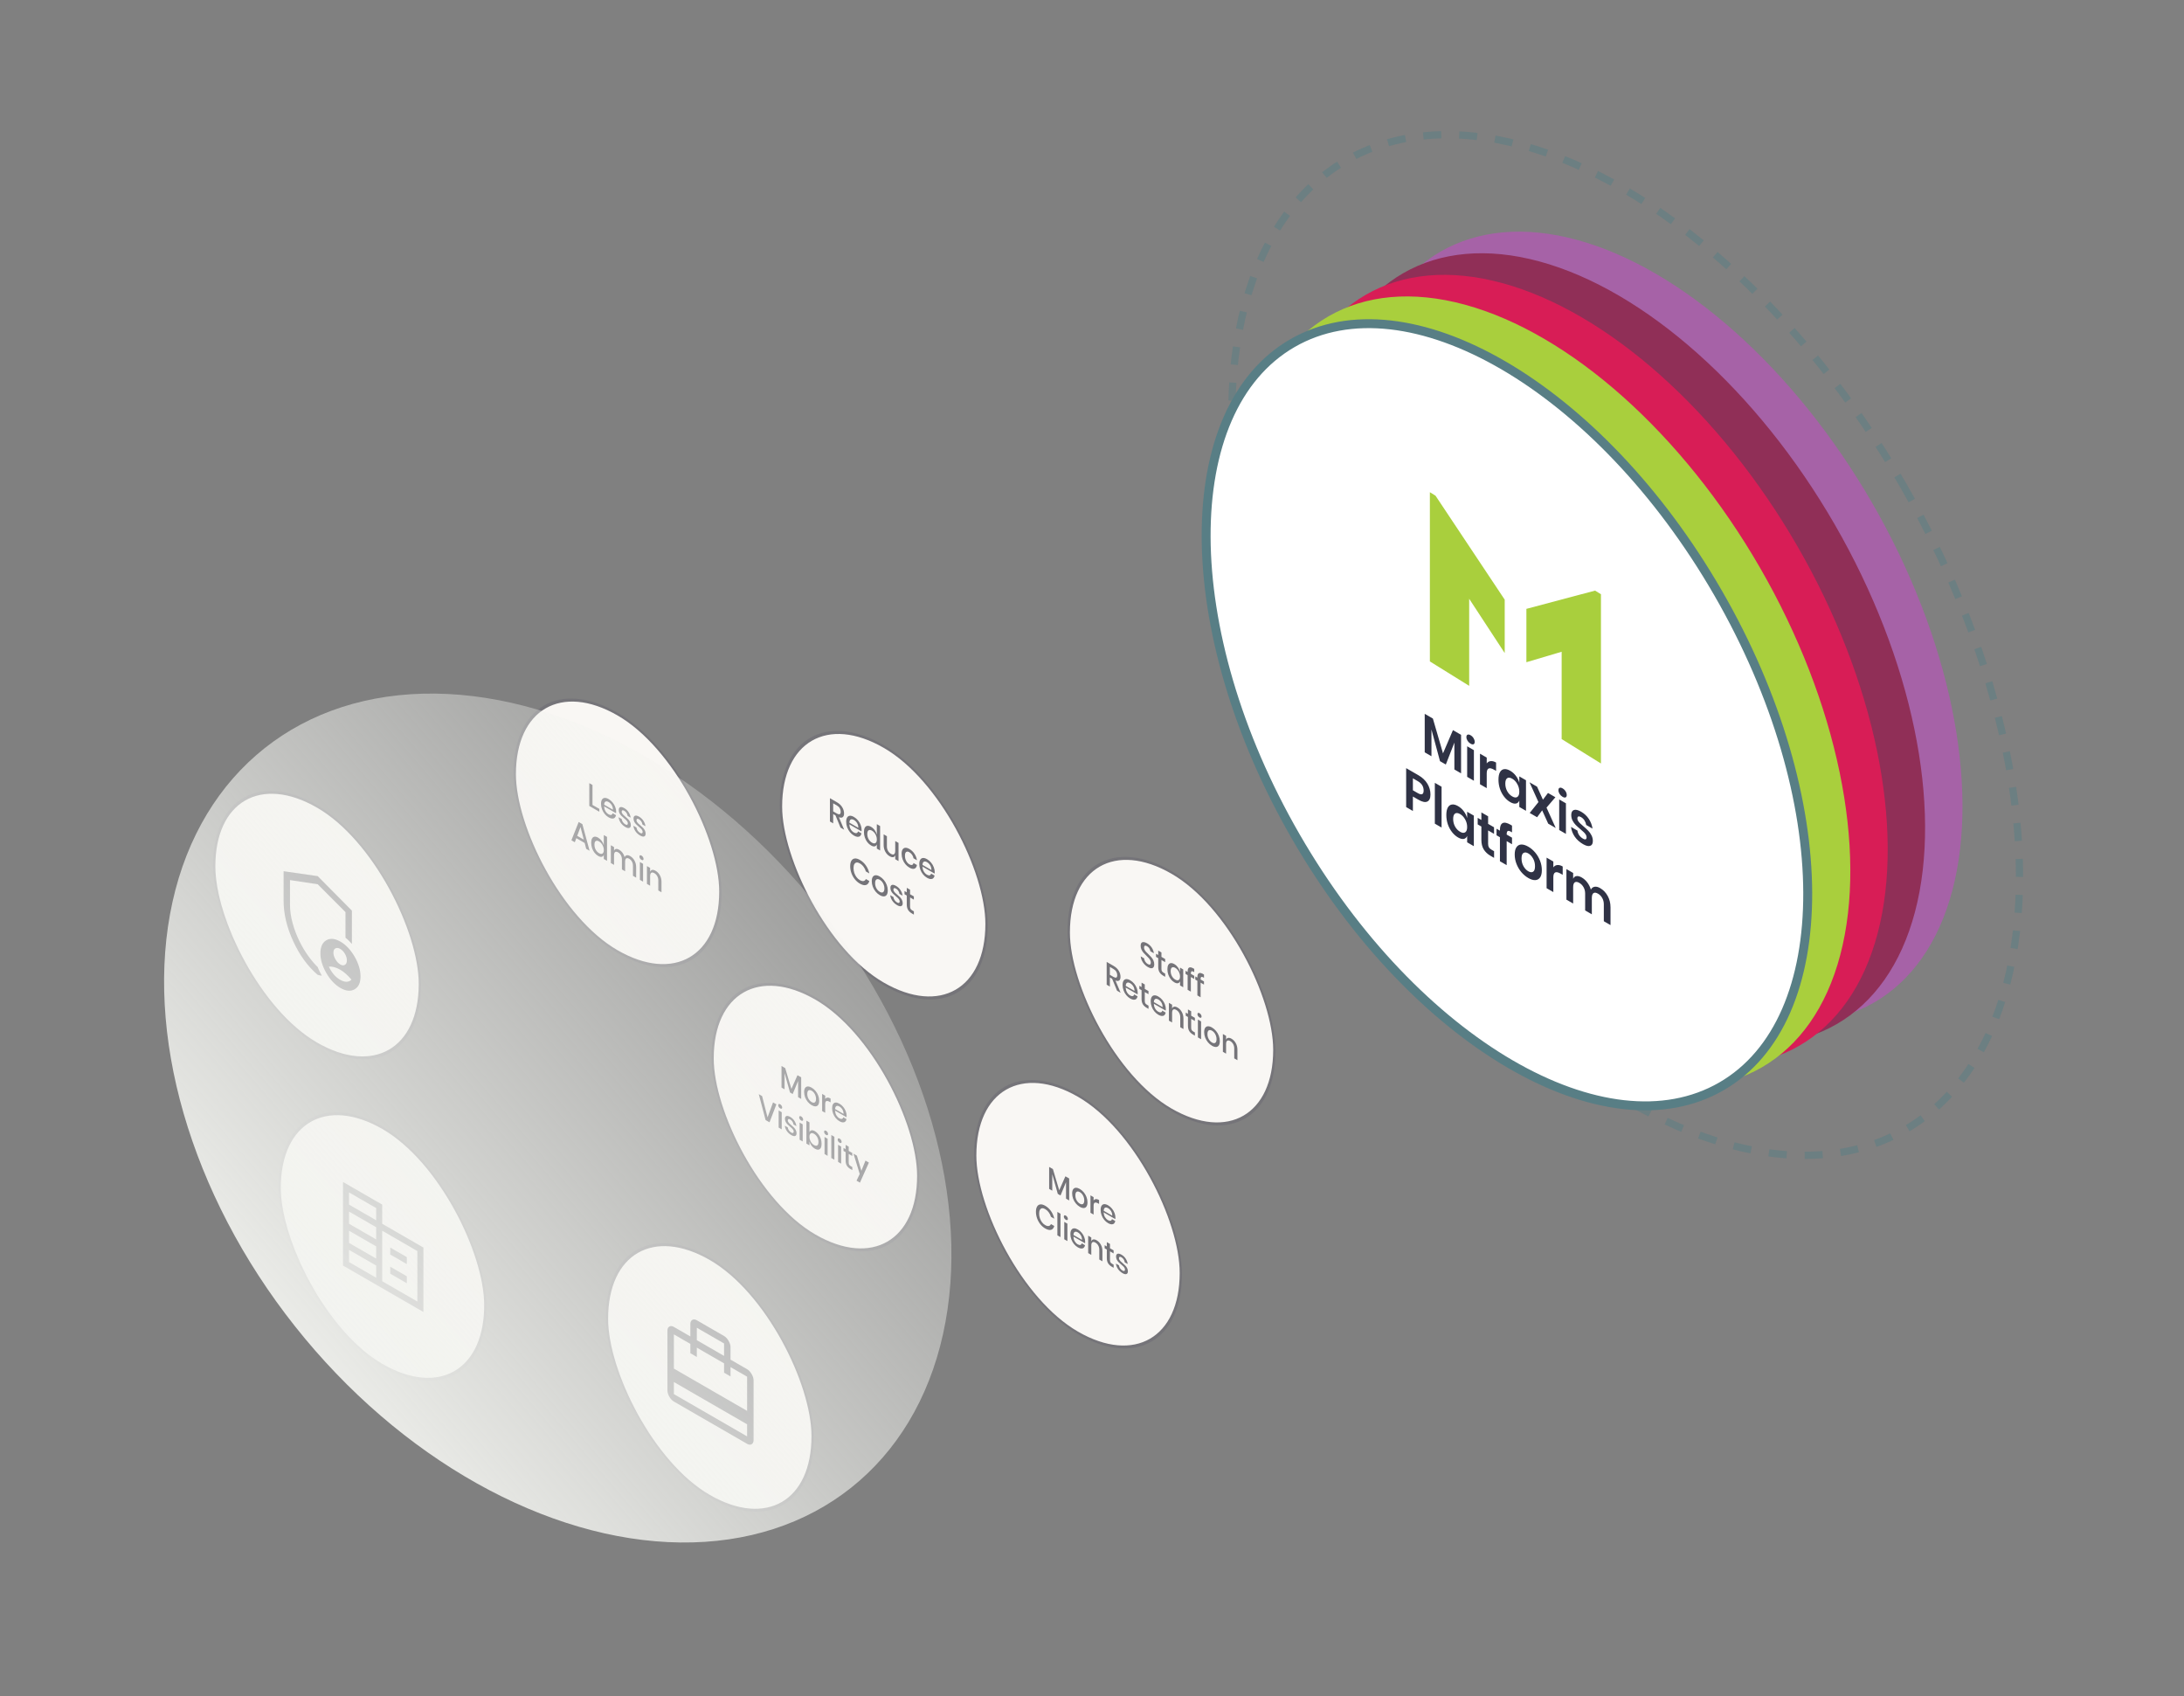 <svg width="734" height="570" viewBox="0 0 734 570" fill="none" xmlns="http://www.w3.org/2000/svg">
<rect x="0" y="0" width="734" height="570" fill="#808080" stroke="none"/>
<rect width="79.793" height="79.793" rx="39.896" transform="matrix(0.866 0.5 0 1 262.465 230.881)" fill="#F9F7F4"/>
<path d="M282.48 278.084L280.791 273.984L280.014 273.535V276.66L278.92 276.028V268.205L281.309 269.585C282.083 270.032 282.668 270.588 283.065 271.253C283.468 271.921 283.67 272.614 283.67 273.33C283.67 273.943 283.519 274.359 283.219 274.577C282.924 274.798 282.496 274.802 281.933 274.588L283.708 278.793L282.48 278.084ZM280.014 272.638L281.223 273.336C282.105 273.846 282.547 273.65 282.547 272.749C282.547 272.32 282.438 271.925 282.221 271.563C282.01 271.197 281.677 270.883 281.223 270.621L280.014 269.923V272.638ZM289.568 278.83C289.568 279.037 289.555 279.21 289.53 279.351L285.461 277.002C285.48 277.641 285.63 278.193 285.912 278.658C286.193 279.124 286.542 279.476 286.958 279.716C287.323 279.927 287.63 279.997 287.879 279.927C288.135 279.86 288.292 279.667 288.349 279.345L289.52 280.021C289.45 280.409 289.303 280.704 289.079 280.908C288.855 281.111 288.564 281.205 288.205 281.19C287.847 281.168 287.447 281.029 287.006 280.775C286.494 280.479 286.04 280.091 285.643 279.611C285.253 279.135 284.946 278.595 284.722 277.993C284.498 277.391 284.386 276.769 284.386 276.126C284.386 275.491 284.498 275.002 284.722 274.658C284.946 274.315 285.253 274.13 285.643 274.104C286.04 274.082 286.494 274.218 287.006 274.514C287.524 274.813 287.975 275.199 288.359 275.672C288.749 276.141 289.047 276.653 289.251 277.207C289.462 277.757 289.568 278.298 289.568 278.83ZM288.464 278.16C288.477 277.768 288.416 277.401 288.282 277.057C288.154 276.71 287.975 276.407 287.745 276.148C287.521 275.886 287.275 275.677 287.006 275.522C286.577 275.275 286.219 275.219 285.931 275.356C285.643 275.493 285.486 275.849 285.461 276.425L288.464 278.16ZM292.745 277.828C293.225 278.105 293.634 278.478 293.973 278.947C294.312 279.416 294.549 279.914 294.683 280.443V276.93L295.787 277.567V285.767L294.683 285.13V283.711C294.549 284.084 294.312 284.31 293.973 284.387C293.634 284.465 293.225 284.365 292.745 284.088C292.284 283.822 291.872 283.458 291.507 282.997C291.149 282.539 290.867 282.014 290.663 281.423C290.458 280.832 290.356 280.215 290.356 279.573C290.356 278.937 290.458 278.442 290.663 278.088C290.867 277.733 291.149 277.534 291.507 277.49C291.872 277.449 292.284 277.562 292.745 277.828ZM293.081 279.129C292.595 278.849 292.204 278.804 291.91 278.997C291.622 279.185 291.478 279.593 291.478 280.221C291.478 280.849 291.622 281.427 291.91 281.955C292.204 282.48 292.595 282.882 293.081 283.163C293.388 283.34 293.663 283.418 293.906 283.396C294.149 283.366 294.341 283.24 294.482 283.019C294.623 282.797 294.693 282.483 294.693 282.077C294.693 281.678 294.623 281.287 294.482 280.902C294.341 280.511 294.149 280.164 293.906 279.861C293.663 279.551 293.388 279.307 293.081 279.129ZM301.975 283.234V289.339L300.871 288.702V287.372C300.737 287.746 300.503 287.962 300.171 288.021C299.838 288.072 299.451 287.971 299.009 287.716C298.395 287.361 297.903 286.848 297.532 286.176C297.161 285.504 296.975 284.743 296.975 283.893V280.347L298.069 280.979V284.392C298.069 284.946 298.191 285.444 298.434 285.888C298.677 286.323 299.009 286.663 299.432 286.907C299.867 287.158 300.215 287.197 300.478 287.023C300.74 286.85 300.871 286.453 300.871 285.832V282.597L301.975 283.234ZM305.636 285.27C306.32 285.665 306.887 286.203 307.334 286.882C307.782 287.555 308.061 288.28 308.169 289.06L307.008 288.389C306.944 287.968 306.787 287.579 306.538 287.22C306.295 286.858 305.988 286.57 305.617 286.356C305.195 286.112 304.843 286.083 304.561 286.267C304.28 286.445 304.139 286.866 304.139 287.531C304.139 288.195 304.28 288.783 304.561 289.292C304.843 289.802 305.195 290.179 305.617 290.423C305.988 290.637 306.295 290.703 306.538 290.622C306.787 290.545 306.944 290.332 307.008 289.985L308.169 290.655C308.061 291.309 307.782 291.717 307.334 291.88C306.887 292.042 306.32 291.926 305.636 291.531C305.124 291.235 304.67 290.847 304.273 290.367C303.883 289.891 303.576 289.351 303.352 288.749C303.128 288.147 303.016 287.525 303.016 286.882C303.016 286.247 303.128 285.758 303.352 285.414C303.576 285.071 303.883 284.886 304.273 284.86C304.67 284.838 305.124 284.975 305.636 285.27ZM314.14 293.016C314.14 293.223 314.127 293.397 314.101 293.537L310.032 291.188C310.052 291.827 310.202 292.379 310.483 292.845C310.765 293.31 311.114 293.663 311.529 293.903C311.894 294.113 312.201 294.183 312.451 294.113C312.706 294.047 312.863 293.853 312.921 293.532L314.092 294.207C314.021 294.595 313.874 294.891 313.65 295.094C313.426 295.297 313.135 295.391 312.777 295.376C312.419 295.354 312.019 295.216 311.577 294.961C311.066 294.665 310.611 294.278 310.215 293.797C309.824 293.321 309.517 292.782 309.293 292.18C309.07 291.578 308.958 290.955 308.958 290.313C308.958 289.677 309.07 289.188 309.293 288.844C309.517 288.501 309.824 288.316 310.215 288.29C310.611 288.268 311.066 288.405 311.577 288.7C312.096 289 312.547 289.385 312.93 289.858C313.321 290.327 313.618 290.839 313.823 291.393C314.034 291.943 314.14 292.484 314.14 293.016ZM313.036 292.346C313.049 291.954 312.988 291.587 312.854 291.243C312.726 290.896 312.547 290.593 312.316 290.335C312.092 290.073 311.846 289.864 311.577 289.709C311.149 289.461 310.79 289.406 310.503 289.542C310.215 289.679 310.058 290.036 310.032 290.612L313.036 292.346ZM288.975 288.934C289.807 289.414 290.498 290.056 291.048 290.862C291.598 291.667 291.97 292.542 292.161 293.488L291 292.817C290.84 292.252 290.584 291.732 290.233 291.255C289.887 290.775 289.462 290.389 288.956 290.097C288.553 289.864 288.192 289.77 287.872 289.815C287.558 289.863 287.309 290.047 287.123 290.369C286.944 290.686 286.855 291.129 286.855 291.698C286.855 292.26 286.944 292.806 287.123 293.338C287.309 293.866 287.558 294.336 287.872 294.745C288.192 295.159 288.553 295.482 288.956 295.715C289.462 296.007 289.887 296.116 290.233 296.042C290.584 295.964 290.84 295.739 291 295.366L292.161 296.036C291.97 296.76 291.598 297.207 291.048 297.377C290.498 297.54 289.807 297.381 288.975 296.901C288.336 296.531 287.77 296.038 287.277 295.421C286.784 294.797 286.404 294.108 286.135 293.355C285.866 292.594 285.732 291.826 285.732 291.05C285.732 290.274 285.866 289.665 286.135 289.222C286.404 288.771 286.784 288.518 287.277 288.463C287.77 288.407 288.336 288.564 288.975 288.934ZM295.671 294.517C296.183 294.812 296.644 295.204 297.053 295.691C297.462 296.179 297.782 296.726 298.013 297.331C298.243 297.937 298.358 298.558 298.358 299.193C298.358 299.836 298.243 300.327 298.013 300.667C297.782 301.007 297.462 301.184 297.053 301.199C296.644 301.213 296.183 301.073 295.671 300.778C295.159 300.482 294.699 300.091 294.289 299.603C293.886 299.119 293.566 298.572 293.33 297.963C293.099 297.35 292.984 296.726 292.984 296.09C292.984 295.455 293.099 294.968 293.33 294.628C293.566 294.292 293.886 294.114 294.289 294.096C294.699 294.081 295.159 294.221 295.671 294.517ZM295.671 295.614C295.39 295.451 295.131 295.376 294.894 295.387C294.657 295.398 294.465 295.516 294.318 295.741C294.177 295.963 294.107 296.295 294.107 296.739C294.107 297.189 294.177 297.607 294.318 297.991C294.465 298.379 294.657 298.715 294.894 298.999C295.131 299.283 295.39 299.507 295.671 299.669C295.953 299.832 296.212 299.908 296.448 299.897C296.685 299.886 296.874 299.769 297.015 299.548C297.162 299.33 297.235 298.995 297.235 298.545C297.235 298.102 297.162 297.686 297.015 297.298C296.874 296.907 296.685 296.569 296.448 296.284C296.212 296 295.953 295.776 295.671 295.614ZM301.147 297.678C301.767 298.037 302.263 298.507 302.634 299.091C303.012 299.671 303.242 300.291 303.325 300.953L302.289 300.354C302.244 299.996 302.119 299.658 301.914 299.34C301.716 299.019 301.451 298.762 301.118 298.57C300.843 298.411 300.629 298.365 300.475 298.432C300.328 298.495 300.254 298.655 300.254 298.914C300.254 299.106 300.309 299.292 300.417 299.473C300.526 299.654 300.661 299.824 300.82 299.983C300.987 300.146 301.22 300.354 301.521 300.609C301.918 300.942 302.238 301.233 302.481 301.484C302.73 301.739 302.941 302.039 303.114 302.382C303.293 302.722 303.383 303.099 303.383 303.512C303.383 304.022 303.213 304.338 302.874 304.46C302.541 304.585 302.09 304.484 301.521 304.155C300.862 303.774 300.328 303.289 299.918 302.698C299.515 302.111 299.272 301.475 299.189 300.792L300.254 301.407C300.286 301.758 300.414 302.101 300.638 302.437C300.862 302.774 301.156 303.047 301.521 303.257C301.783 303.409 301.988 303.449 302.135 303.379C302.289 303.305 302.365 303.147 302.365 302.903C302.365 302.689 302.308 302.485 302.193 302.293C302.078 302.101 301.934 301.922 301.761 301.756C301.588 301.582 301.351 301.372 301.051 301.124C300.667 300.799 300.353 300.515 300.11 300.271C299.874 300.031 299.669 299.747 299.496 299.418C299.33 299.086 299.247 298.72 299.247 298.321C299.247 297.804 299.413 297.482 299.746 297.357C300.085 297.228 300.552 297.335 301.147 297.678ZM307.138 306.223V307.32L306.466 306.932C305.903 306.607 305.475 306.205 305.18 305.725C304.892 305.241 304.748 304.633 304.748 303.902V300.91L303.99 300.472V299.398L304.748 299.835V298.317L305.852 298.954V300.472L307.128 301.209V302.284L305.852 301.547V304.561C305.852 304.908 305.906 305.18 306.015 305.376C306.13 305.575 306.329 305.756 306.61 305.919L307.138 306.223Z" fill="#757479"/>
<rect width="79.793" height="79.793" rx="39.896" transform="matrix(0.866 0.5 0 1 262.465 230.881)" stroke="#757479" stroke-width="0.923" stroke-linecap="square"/>
<rect width="79.793" height="79.793" rx="39.896" transform="matrix(0.866 0.5 0 1 359.184 273.195)" fill="#F9F7F4"/>
<path d="M387.924 324.066C387.924 324.442 387.845 324.748 387.689 324.983C387.532 325.211 387.294 325.33 386.975 325.341C386.655 325.352 386.263 325.223 385.8 324.956C385.349 324.695 384.945 324.372 384.588 323.985C384.231 323.59 383.946 323.165 383.733 322.71C383.52 322.254 383.397 321.8 383.366 321.348L384.513 322.01C384.544 322.361 384.666 322.717 384.879 323.079C385.098 323.444 385.39 323.731 385.753 323.941C386.079 324.129 386.329 324.173 386.505 324.071C386.686 323.974 386.777 323.766 386.777 323.448C386.777 323.173 386.711 322.91 386.58 322.661C386.448 322.404 386.285 322.169 386.091 321.956C385.897 321.742 385.631 321.473 385.292 321.147C384.879 320.757 384.541 320.409 384.278 320.105C384.021 319.805 383.801 319.458 383.62 319.064C383.438 318.67 383.347 318.237 383.347 317.767C383.347 317.355 383.435 317.044 383.61 316.834C383.786 316.624 384.036 316.53 384.362 316.552C384.688 316.566 385.064 316.697 385.49 316.942C386.166 317.333 386.702 317.83 387.097 318.434C387.498 319.042 387.726 319.666 387.783 320.306L386.627 319.639C386.583 319.324 386.464 319.01 386.27 318.695C386.082 318.377 385.822 318.122 385.49 317.93C385.189 317.756 384.948 317.707 384.766 317.783C384.585 317.852 384.494 318.053 384.494 318.386C384.494 318.646 384.556 318.899 384.682 319.145C384.807 319.384 384.964 319.608 385.152 319.818C385.346 320.024 385.609 320.288 385.941 320.61C386.361 321.004 386.702 321.357 386.965 321.668C387.235 321.975 387.46 322.33 387.642 322.731C387.83 323.136 387.924 323.581 387.924 324.066ZM391.599 327.154V328.228L390.941 327.848C390.39 327.53 389.97 327.136 389.682 326.665C389.4 326.192 389.259 325.597 389.259 324.881V321.951L388.517 321.522V320.47L389.259 320.898V319.412L390.34 320.036V321.522L391.59 322.244V323.296L390.34 322.575V325.526C390.34 325.866 390.393 326.132 390.5 326.324C390.612 326.519 390.807 326.696 391.082 326.855L391.599 327.154ZM394.679 323.952C395.149 324.223 395.55 324.588 395.882 325.048C396.214 325.507 396.449 325.997 396.587 326.518V325.129L397.658 325.747V331.726L396.587 331.108V329.719C396.449 330.081 396.214 330.299 395.882 330.375C395.55 330.451 395.149 330.354 394.679 330.082C394.228 329.822 393.824 329.466 393.467 329.014C393.116 328.565 392.841 328.051 392.64 327.473C392.44 326.894 392.339 326.29 392.339 325.661C392.339 325.039 392.44 324.554 392.64 324.207C392.841 323.859 393.116 323.664 393.467 323.621C393.824 323.581 394.228 323.691 394.679 323.952ZM395.008 325.227C394.532 324.952 394.15 324.908 393.862 325.096C393.58 325.281 393.439 325.681 393.439 326.295C393.439 326.91 393.58 327.476 393.862 327.994C394.15 328.507 394.532 328.901 395.008 329.176C395.309 329.35 395.578 329.426 395.816 329.404C396.054 329.375 396.242 329.252 396.38 329.035C396.518 328.818 396.587 328.511 396.587 328.113C396.587 327.722 396.518 327.339 396.38 326.963C396.242 326.579 396.054 326.239 395.816 325.943C395.578 325.639 395.309 325.4 395.008 325.227ZM401.359 326.647C400.939 326.383 400.645 326.293 400.475 326.376C400.306 326.452 400.222 326.703 400.222 327.13V327.228L401.359 327.884V328.947L400.222 328.291V333.206L399.141 332.582V327.667L398.436 327.26V326.197L399.141 326.604V326.408C399.141 325.678 399.326 325.238 399.696 325.09C400.065 324.934 400.62 325.092 401.359 325.562V326.647ZM404.635 328.538C404.215 328.274 403.921 328.184 403.752 328.267C403.582 328.343 403.498 328.595 403.498 329.021V329.119L404.635 329.775V330.839L403.498 330.182V335.098L402.417 334.474V329.558L401.712 329.152V328.088L402.417 328.495V328.3C402.417 327.569 402.602 327.13 402.972 326.981C403.341 326.826 403.896 326.983 404.635 327.453V328.538ZM375.418 332.886L373.764 328.871L373.003 328.432V331.492L371.932 330.873V323.212L374.272 324.563C375.03 325.001 375.603 325.545 375.991 326.196C376.386 326.851 376.583 327.529 376.583 328.231C376.583 328.831 376.436 329.238 376.142 329.452C375.853 329.669 375.434 329.672 374.882 329.462L376.621 333.58L375.418 332.886ZM373.003 327.553L374.187 328.236C375.052 328.735 375.484 328.544 375.484 327.661C375.484 327.242 375.377 326.855 375.164 326.5C374.958 326.142 374.632 325.835 374.187 325.578L373.003 324.894V327.553ZM382.359 333.616C382.359 333.819 382.347 333.989 382.322 334.126L378.337 331.826C378.356 332.452 378.503 332.993 378.779 333.448C379.055 333.904 379.396 334.249 379.803 334.485C380.16 334.691 380.461 334.759 380.705 334.691C380.956 334.626 381.109 334.436 381.166 334.121L382.312 334.783C382.243 335.163 382.099 335.452 381.88 335.651C381.661 335.85 381.376 335.942 381.025 335.928C380.674 335.906 380.283 335.77 379.85 335.521C379.349 335.231 378.904 334.852 378.516 334.381C378.134 333.915 377.833 333.387 377.614 332.797C377.394 332.208 377.285 331.598 377.285 330.969C377.285 330.347 377.394 329.868 377.614 329.531C377.833 329.195 378.134 329.014 378.516 328.989C378.904 328.967 379.349 329.101 379.85 329.39C380.358 329.683 380.799 330.061 381.175 330.524C381.557 330.983 381.849 331.484 382.049 332.027C382.256 332.566 382.359 333.096 382.359 333.616ZM381.279 332.96C381.291 332.577 381.232 332.217 381.1 331.88C380.975 331.54 380.799 331.244 380.574 330.991C380.355 330.734 380.113 330.529 379.85 330.377C379.431 330.135 379.08 330.081 378.798 330.215C378.516 330.349 378.362 330.698 378.337 331.262L381.279 332.96ZM385.997 337.919V338.993L385.339 338.614C384.788 338.295 384.368 337.901 384.08 337.431C383.798 336.957 383.657 336.362 383.657 335.646V332.716L382.914 332.288V331.235L383.657 331.664V330.177L384.737 330.801V332.288L385.987 333.009V334.062L384.737 333.34V336.292C384.737 336.632 384.791 336.897 384.897 337.089C385.01 337.284 385.204 337.462 385.48 337.621L385.997 337.919ZM391.811 339.074C391.811 339.276 391.799 339.446 391.774 339.584L387.789 337.283C387.808 337.909 387.955 338.45 388.231 338.905C388.507 339.361 388.848 339.707 389.255 339.942C389.613 340.148 389.913 340.217 390.158 340.148C390.408 340.083 390.562 339.893 390.618 339.578L391.764 340.24C391.696 340.62 391.551 340.909 391.332 341.108C391.113 341.307 390.828 341.399 390.477 341.385C390.126 341.363 389.735 341.228 389.302 340.978C388.801 340.689 388.356 340.309 387.968 339.839C387.586 339.372 387.285 338.844 387.066 338.254C386.847 337.665 386.737 337.055 386.737 336.426C386.737 335.804 386.847 335.325 387.066 334.988C387.285 334.652 387.586 334.471 387.968 334.446C388.356 334.424 388.801 334.558 389.302 334.847C389.81 335.14 390.252 335.518 390.627 335.981C391.01 336.441 391.301 336.941 391.501 337.484C391.708 338.023 391.811 338.553 391.811 339.074ZM390.731 338.417C390.743 338.034 390.684 337.674 390.552 337.338C390.427 336.998 390.252 336.701 390.026 336.448C389.807 336.191 389.566 335.987 389.302 335.835C388.883 335.592 388.532 335.538 388.25 335.672C387.968 335.806 387.815 336.155 387.789 336.719L390.731 338.417ZM395.74 338.542C396.341 338.89 396.824 339.392 397.187 340.051C397.551 340.709 397.732 341.454 397.732 342.286V345.769L396.661 345.15V341.798C396.661 341.262 396.542 340.781 396.304 340.354C396.066 339.92 395.74 339.584 395.327 339.345C394.901 339.099 394.559 339.061 394.302 339.231C394.045 339.394 393.917 339.779 393.917 340.387V343.566L392.846 342.948V336.969L393.917 337.587V338.9C394.055 338.531 394.287 338.318 394.612 338.26C394.938 338.202 395.314 338.296 395.74 338.542ZM401.588 346.921V347.995L400.93 347.615C400.379 347.297 399.959 346.903 399.671 346.433C399.389 345.959 399.248 345.364 399.248 344.648V341.718L398.506 341.289V340.237L399.248 340.665V339.179L400.329 339.803V341.289L401.579 342.011V343.063L400.329 342.342V345.293C400.329 345.633 400.382 345.899 400.489 346.091C400.601 346.286 400.796 346.463 401.071 346.623L401.588 346.921ZM402.441 340.773C402.441 340.563 402.504 340.426 402.629 340.36C402.754 340.295 402.92 340.322 403.127 340.442C403.334 340.561 403.5 340.726 403.625 340.936C403.757 341.149 403.823 341.361 403.823 341.57C403.823 341.78 403.757 341.912 403.625 341.966C403.5 342.024 403.334 341.994 403.127 341.874C402.92 341.755 402.754 341.594 402.629 341.391C402.504 341.189 402.441 340.983 402.441 340.773ZM403.663 343.214V349.193L402.592 348.575V342.596L403.663 343.214ZM407.327 345.254C407.828 345.543 408.279 345.927 408.68 346.404C409.081 346.882 409.395 347.417 409.62 348.01C409.846 348.603 409.958 349.211 409.958 349.833C409.958 350.462 409.846 350.943 409.62 351.276C409.395 351.609 409.081 351.782 408.68 351.797C408.279 351.811 407.828 351.674 407.327 351.385C406.826 351.095 406.375 350.712 405.974 350.234C405.579 349.761 405.266 349.225 405.034 348.629C404.809 348.028 404.696 347.417 404.696 346.795C404.696 346.173 404.809 345.695 405.034 345.362C405.266 345.033 405.579 344.86 405.974 344.842C406.375 344.827 406.826 344.965 407.327 345.254ZM407.327 346.328C407.052 346.169 406.798 346.095 406.566 346.106C406.334 346.117 406.146 346.232 406.002 346.453C405.864 346.67 405.796 346.995 405.796 347.43C405.796 347.871 405.864 348.279 406.002 348.656C406.146 349.035 406.334 349.365 406.566 349.643C406.798 349.922 407.052 350.14 407.327 350.3C407.603 350.459 407.857 350.533 408.088 350.522C408.32 350.511 408.505 350.397 408.643 350.18C408.787 349.967 408.859 349.639 408.859 349.198C408.859 348.764 408.787 348.357 408.643 347.977C408.505 347.594 408.32 347.263 408.088 346.985C407.857 346.706 407.603 346.487 407.327 346.328ZM413.883 349.017C414.484 349.364 414.966 349.867 415.33 350.525C415.693 351.184 415.875 351.929 415.875 352.761V356.244L414.804 355.625V352.272C414.804 351.737 414.685 351.256 414.446 350.829C414.208 350.395 413.883 350.059 413.469 349.82C413.043 349.574 412.702 349.536 412.445 349.706C412.188 349.869 412.06 350.254 412.06 350.862V354.041L410.988 353.422V347.444L412.06 348.062V349.375C412.197 349.006 412.429 348.793 412.755 348.735C413.081 348.677 413.457 348.771 413.883 349.017Z" fill="#757479"/>
<rect width="79.793" height="79.793" rx="39.896" transform="matrix(0.866 0.5 0 1 359.184 273.195)" stroke="#757479" stroke-width="0.904" stroke-linecap="square"/>
<rect width="79.793" height="79.793" rx="39.896" transform="matrix(0.866 0.5 0 1 173 220)" fill="#F9F7F4"/>
<path d="M199.124 270.464L201.42 271.789V272.756L198.052 270.811V263.142L199.124 263.761V270.464ZM207.076 272.741C207.076 272.944 207.064 273.114 207.039 273.252L203.05 270.949C203.069 271.575 203.216 272.116 203.492 272.573C203.768 273.029 204.11 273.375 204.517 273.61C204.875 273.816 205.176 273.885 205.421 273.816C205.671 273.751 205.825 273.561 205.881 273.246L207.029 273.909C206.96 274.289 206.816 274.579 206.596 274.778C206.377 274.977 206.092 275.069 205.74 275.055C205.389 275.033 204.997 274.897 204.564 274.647C204.063 274.358 203.617 273.978 203.229 273.507C202.846 273.04 202.545 272.511 202.325 271.921C202.106 271.331 201.996 270.72 201.996 270.09C201.996 269.468 202.106 268.988 202.325 268.651C202.545 268.314 202.846 268.133 203.229 268.108C203.617 268.086 204.063 268.22 204.564 268.51C205.072 268.803 205.515 269.182 205.891 269.645C206.273 270.105 206.565 270.606 206.766 271.15C206.973 271.689 207.076 272.22 207.076 272.741ZM205.994 272.084C206.007 271.7 205.947 271.34 205.816 271.003C205.69 270.663 205.515 270.366 205.289 270.112C205.069 269.855 204.828 269.65 204.564 269.498C204.144 269.256 203.793 269.201 203.511 269.335C203.229 269.469 203.075 269.819 203.05 270.384L205.994 272.084ZM209.815 271.541C210.423 271.892 210.909 272.354 211.273 272.926C211.643 273.495 211.869 274.103 211.95 274.751L210.934 274.164C210.89 273.813 210.768 273.482 210.567 273.17C210.373 272.855 210.112 272.604 209.786 272.415C209.517 272.26 209.307 272.215 209.156 272.28C209.012 272.341 208.94 272.499 208.94 272.752C208.94 272.941 208.993 273.123 209.1 273.301C209.206 273.478 209.338 273.645 209.495 273.801C209.658 273.96 209.887 274.164 210.181 274.414C210.57 274.74 210.884 275.026 211.122 275.272C211.367 275.522 211.574 275.816 211.743 276.152C211.919 276.485 212.007 276.855 212.007 277.26C212.007 277.76 211.84 278.07 211.508 278.189C211.182 278.312 210.74 278.213 210.181 277.89C209.535 277.517 209.012 277.041 208.61 276.462C208.215 275.886 207.977 275.263 207.895 274.594L208.94 275.196C208.971 275.54 209.096 275.877 209.316 276.207C209.535 276.536 209.824 276.804 210.181 277.011C210.439 277.159 210.639 277.199 210.784 277.13C210.934 277.058 211.009 276.902 211.009 276.663C211.009 276.453 210.953 276.254 210.84 276.065C210.727 275.877 210.586 275.702 210.417 275.539C210.247 275.368 210.015 275.162 209.72 274.919C209.344 274.601 209.037 274.322 208.799 274.083C208.566 273.848 208.366 273.569 208.196 273.247C208.033 272.921 207.952 272.562 207.952 272.171C207.952 271.664 208.115 271.349 208.441 271.226C208.773 271.099 209.231 271.204 209.815 271.541ZM214.785 274.411C215.393 274.762 215.879 275.223 216.243 275.796C216.613 276.364 216.839 276.972 216.92 277.621L215.904 277.034C215.86 276.683 215.738 276.351 215.537 276.04C215.343 275.725 215.083 275.473 214.757 275.285C214.487 275.129 214.277 275.084 214.126 275.149C213.982 275.211 213.91 275.368 213.91 275.622C213.91 275.81 213.963 275.993 214.07 276.17C214.176 276.348 214.308 276.514 214.465 276.67C214.628 276.829 214.857 277.034 215.152 277.284C215.541 277.61 215.854 277.896 216.092 278.142C216.337 278.392 216.544 278.685 216.713 279.022C216.889 279.355 216.977 279.724 216.977 280.13C216.977 280.63 216.811 280.939 216.478 281.059C216.152 281.182 215.71 281.082 215.152 280.76C214.506 280.387 213.982 279.911 213.581 279.332C213.185 278.756 212.947 278.133 212.866 277.463L213.91 278.066C213.941 278.41 214.067 278.747 214.286 279.076C214.506 279.406 214.794 279.674 215.152 279.88C215.409 280.029 215.609 280.068 215.754 280C215.904 279.927 215.98 279.771 215.98 279.532C215.98 279.322 215.923 279.123 215.81 278.935C215.697 278.747 215.556 278.571 215.387 278.408C215.218 278.238 214.985 278.032 214.691 277.789C214.314 277.47 214.007 277.192 213.769 276.953C213.537 276.717 213.336 276.438 213.167 276.116C213.004 275.79 212.922 275.432 212.922 275.041C212.922 274.534 213.085 274.219 213.411 274.096C213.744 273.969 214.201 274.074 214.785 274.411ZM196.496 283.251L193.692 281.632L193.184 283.001L192.036 282.338L194.482 276.201L195.715 276.912L198.151 285.869L197.004 285.206L196.496 283.251ZM196.195 282.121L195.094 277.901L193.993 280.85L196.195 282.121ZM201.027 281.467C201.497 281.739 201.898 282.105 202.231 282.565C202.563 283.024 202.795 283.513 202.927 284.031V280.587L204.009 281.212V289.251L202.927 288.626V287.236C202.795 287.601 202.563 287.822 202.231 287.898C201.898 287.974 201.497 287.877 201.027 287.605C200.575 287.344 200.171 286.988 199.813 286.535C199.462 286.086 199.186 285.572 198.985 284.992C198.785 284.413 198.684 283.808 198.684 283.178C198.684 282.555 198.785 282.07 198.985 281.723C199.186 281.375 199.462 281.179 199.813 281.136C200.171 281.096 200.575 281.207 201.027 281.467ZM201.356 282.744C200.879 282.469 200.497 282.425 200.208 282.613C199.926 282.798 199.785 283.198 199.785 283.814C199.785 284.429 199.926 284.996 200.208 285.514C200.497 286.028 200.879 286.423 201.356 286.698C201.657 286.872 201.927 286.948 202.165 286.926C202.403 286.897 202.591 286.774 202.729 286.557C202.867 286.339 202.936 286.032 202.936 285.633C202.936 285.242 202.867 284.858 202.729 284.482C202.591 284.098 202.403 283.758 202.165 283.461C201.927 283.157 201.657 282.918 201.356 282.744ZM211.778 287.653C212.392 288.008 212.882 288.515 213.245 289.174C213.615 289.836 213.8 290.584 213.8 291.417V294.904L212.728 294.285V290.928C212.728 290.407 212.615 289.939 212.389 289.527C212.163 289.107 211.853 288.783 211.458 288.554C211.038 288.312 210.702 288.274 210.451 288.44C210.207 288.603 210.084 288.982 210.084 289.575V292.758L209.012 292.139V288.783C209.012 288.261 208.899 287.794 208.673 287.381C208.447 286.961 208.137 286.637 207.742 286.409C207.322 286.166 206.986 286.128 206.735 286.295C206.491 286.458 206.368 286.836 206.368 287.43V290.613L205.296 289.994V284.008L206.368 284.627V285.877C206.5 285.518 206.72 285.312 207.027 285.257C207.334 285.203 207.695 285.295 208.109 285.534C208.542 285.784 208.915 286.123 209.228 286.55C209.548 286.981 209.78 287.47 209.924 288.017C210.075 287.655 210.316 287.443 210.649 287.381C210.981 287.32 211.358 287.41 211.778 287.653ZM214.902 287.816C214.902 287.606 214.965 287.469 215.09 287.403C215.216 287.338 215.382 287.365 215.589 287.485C215.796 287.604 215.962 287.769 216.087 287.979C216.219 288.193 216.285 288.405 216.285 288.615C216.285 288.825 216.219 288.957 216.087 289.011C215.962 289.069 215.796 289.038 215.589 288.919C215.382 288.799 215.216 288.638 215.09 288.435C214.965 288.233 214.902 288.026 214.902 287.816ZM216.125 290.26V296.246L215.053 295.627V289.641L216.125 290.26ZM220.32 292.585C220.923 292.932 221.405 293.436 221.769 294.095C222.133 294.754 222.315 295.5 222.315 296.333V299.82L221.242 299.2V295.844C221.242 295.308 221.123 294.826 220.885 294.399C220.647 293.964 220.32 293.628 219.906 293.389C219.48 293.143 219.138 293.104 218.881 293.275C218.624 293.438 218.495 293.823 218.495 294.432V297.614L217.423 296.995V291.01L218.495 291.629V292.943C218.633 292.574 218.865 292.36 219.192 292.302C219.518 292.245 219.894 292.339 220.32 292.585Z" fill="#757479"/>
<rect width="79.793" height="79.793" rx="39.896" transform="matrix(0.866 0.5 0 1 173 220)" stroke="#757479" stroke-width="0.905" stroke-linecap="square"/>
<rect width="79.793" height="79.793" rx="39.896" transform="matrix(0.866 0.5 0 1 239.494 315.51)" fill="#F9F7F4"/>
<path d="M269.265 362V369.252L268.225 368.652V363.216L266.409 367.603L265.506 367.082L263.68 360.592V366.028L262.65 365.433V358.182L263.897 358.902L265.976 365.892L268.018 361.281L269.265 362ZM272.781 365.46C273.263 365.738 273.696 366.107 274.082 366.566C274.467 367.025 274.769 367.54 274.985 368.11C275.202 368.68 275.311 369.265 275.311 369.863C275.311 370.468 275.202 370.931 274.985 371.251C274.769 371.571 274.467 371.737 274.082 371.751C273.696 371.765 273.263 371.633 272.781 371.355C272.299 371.077 271.865 370.708 271.48 370.249C271.1 369.793 270.799 369.279 270.576 368.705C270.359 368.127 270.251 367.54 270.251 366.942C270.251 366.343 270.359 365.884 270.576 365.564C270.799 365.248 271.1 365.081 271.48 365.063C271.865 365.05 272.299 365.182 272.781 365.46ZM272.781 366.493C272.516 366.34 272.272 366.269 272.049 366.279C271.826 366.289 271.645 366.401 271.507 366.613C271.374 366.822 271.308 367.135 271.308 367.552C271.308 367.976 271.374 368.369 271.507 368.731C271.645 369.096 271.826 369.413 272.049 369.68C272.272 369.948 272.516 370.159 272.781 370.312C273.046 370.465 273.29 370.536 273.513 370.525C273.736 370.515 273.913 370.405 274.046 370.197C274.184 369.992 274.254 369.677 274.254 369.253C274.254 368.835 274.184 368.444 274.046 368.079C273.913 367.71 273.736 367.392 273.513 367.124C273.29 366.856 273.046 366.646 272.781 366.493ZM277.331 369.287C277.5 369.009 277.741 368.852 278.054 368.817C278.367 368.776 278.729 368.873 279.138 369.11V370.403L278.831 370.226C278.379 369.965 278.015 369.883 277.738 369.981C277.467 370.075 277.331 370.414 277.331 370.998V373.909L276.301 373.314V367.565L277.331 368.16V369.287ZM284.536 374.918C284.536 375.113 284.524 375.276 284.5 375.408L280.669 373.197C280.687 373.798 280.829 374.318 281.094 374.756C281.359 375.195 281.687 375.527 282.079 375.753C282.422 375.951 282.711 376.017 282.946 375.951C283.187 375.888 283.335 375.706 283.389 375.403L284.491 376.04C284.425 376.405 284.286 376.683 284.076 376.874C283.865 377.066 283.591 377.154 283.253 377.14C282.916 377.12 282.539 376.989 282.124 376.749C281.642 376.471 281.214 376.106 280.841 375.654C280.473 375.205 280.184 374.697 279.973 374.13C279.763 373.563 279.657 372.977 279.657 372.372C279.657 371.774 279.763 371.313 279.973 370.99C280.184 370.666 280.473 370.492 280.841 370.468C281.214 370.447 281.642 370.576 282.124 370.854C282.612 371.136 283.036 371.499 283.398 371.945C283.765 372.386 284.045 372.868 284.238 373.39C284.437 373.908 284.536 374.417 284.536 374.918ZM283.497 374.287C283.509 373.918 283.452 373.572 283.326 373.249C283.205 372.922 283.036 372.637 282.82 372.393C282.609 372.146 282.377 371.95 282.124 371.804C281.72 371.571 281.383 371.518 281.112 371.647C280.841 371.776 280.693 372.111 280.669 372.654L283.497 374.287ZM256.127 368.301L257.961 375.453L259.804 370.424L260.925 371.071L258.621 377.107L257.301 376.345L255.006 367.654L256.127 368.301ZM261.544 371.376C261.544 371.174 261.604 371.042 261.725 370.98C261.845 370.917 262.005 370.943 262.204 371.058C262.402 371.173 262.562 371.331 262.682 371.533C262.809 371.738 262.872 371.941 262.872 372.143C262.872 372.345 262.809 372.472 262.682 372.524C262.562 372.579 262.402 372.55 262.204 372.435C262.005 372.32 261.845 372.166 261.725 371.971C261.604 371.776 261.544 371.578 261.544 371.376ZM262.719 373.724V379.473L261.689 378.878V373.129L262.719 373.724ZM265.601 375.315C266.185 375.652 266.652 376.095 267.001 376.645C267.357 377.191 267.573 377.775 267.652 378.398L266.676 377.834C266.634 377.497 266.516 377.179 266.323 376.88C266.137 376.577 265.887 376.335 265.574 376.154C265.314 376.005 265.113 375.961 264.968 376.024C264.83 376.083 264.76 376.234 264.76 376.478C264.76 376.659 264.812 376.834 264.914 377.005C265.016 377.175 265.143 377.335 265.293 377.485C265.45 377.638 265.67 377.834 265.953 378.074C266.326 378.387 266.628 378.662 266.857 378.898C267.092 379.138 267.29 379.42 267.453 379.744C267.622 380.064 267.706 380.418 267.706 380.808C267.706 381.288 267.546 381.585 267.227 381.7C266.914 381.818 266.489 381.722 265.953 381.413C265.333 381.055 264.83 380.597 264.444 380.041C264.065 379.488 263.836 378.89 263.757 378.246L264.76 378.825C264.79 379.156 264.911 379.479 265.122 379.796C265.333 380.112 265.61 380.37 265.953 380.568C266.2 380.71 266.393 380.749 266.531 380.683C266.676 380.613 266.748 380.463 266.748 380.234C266.748 380.032 266.694 379.841 266.586 379.66C266.477 379.479 266.342 379.311 266.179 379.154C266.016 378.991 265.793 378.792 265.51 378.559C265.149 378.253 264.854 377.986 264.625 377.756C264.402 377.53 264.209 377.262 264.046 376.953C263.89 376.64 263.812 376.295 263.812 375.92C263.812 375.433 263.968 375.13 264.281 375.012C264.601 374.89 265.04 374.991 265.601 375.315ZM268.594 375.447C268.594 375.245 268.655 375.113 268.775 375.05C268.896 374.988 269.055 375.014 269.254 375.128C269.453 375.243 269.612 375.401 269.733 375.603C269.859 375.808 269.923 376.012 269.923 376.213C269.923 376.415 269.859 376.542 269.733 376.594C269.612 376.65 269.453 376.62 269.254 376.506C269.055 376.391 268.896 376.236 268.775 376.041C268.655 375.847 268.594 375.648 268.594 375.447ZM269.769 377.794V383.543L268.739 382.948V377.199L269.769 377.794ZM273.871 380.089C274.305 380.34 274.69 380.681 275.027 381.112C275.371 381.547 275.639 382.042 275.832 382.599C276.024 383.155 276.121 383.732 276.121 384.331C276.121 384.936 276.024 385.405 275.832 385.739C275.639 386.073 275.371 386.259 275.027 386.297C274.69 386.339 274.305 386.235 273.871 385.984C273.419 385.723 273.033 385.372 272.714 384.93C272.395 384.489 272.172 384.019 272.046 383.522V384.857L271.016 384.263V376.542L272.046 377.137V380.444C272.172 380.093 272.395 379.881 272.714 379.808C273.033 379.735 273.419 379.828 273.871 380.089ZM273.555 380.95C273.265 380.783 273.006 380.714 272.777 380.741C272.549 380.762 272.368 380.881 272.235 381.096C272.103 381.305 272.037 381.597 272.037 381.973C272.037 382.355 272.103 382.727 272.235 383.089C272.368 383.451 272.549 383.778 272.777 384.07C273.006 384.355 273.265 384.581 273.555 384.748C274.012 385.012 274.38 385.057 274.657 384.884C274.934 384.703 275.073 384.317 275.073 383.725C275.073 383.141 274.934 382.599 274.657 382.098C274.38 381.597 274.012 381.214 273.555 380.95ZM276.968 380.281C276.968 380.08 277.029 379.947 277.149 379.885C277.27 379.822 277.429 379.848 277.628 379.963C277.827 380.078 277.986 380.236 278.107 380.438C278.233 380.643 278.297 380.846 278.297 381.048C278.297 381.25 278.233 381.377 278.107 381.429C277.986 381.485 277.827 381.455 277.628 381.34C277.429 381.226 277.27 381.071 277.149 380.876C277.029 380.681 276.968 380.483 276.968 380.281ZM278.143 382.629V388.378L277.113 387.783V382.034L278.143 382.629ZM280.42 381.971V389.692L279.389 389.097V381.377L280.42 381.971ZM281.521 382.91C281.521 382.708 281.582 382.576 281.702 382.514C281.823 382.451 281.982 382.477 282.181 382.592C282.38 382.707 282.54 382.865 282.66 383.067C282.786 383.272 282.85 383.475 282.85 383.677C282.85 383.879 282.786 384.006 282.66 384.058C282.54 384.113 282.38 384.084 282.181 383.969C281.982 383.854 281.823 383.7 281.702 383.505C281.582 383.31 281.521 383.112 281.521 382.91ZM282.696 385.258V391.007L281.666 390.412V384.663L282.696 385.258ZM286.446 392.138V393.171L285.813 392.806C285.283 392.5 284.879 392.121 284.602 391.669C284.331 391.213 284.196 390.641 284.196 389.953V387.135L283.482 386.723V385.711L284.196 386.123V384.694L285.235 385.294V386.723L286.437 387.417V388.429L285.235 387.735V390.573C285.235 390.9 285.286 391.156 285.388 391.34C285.497 391.528 285.684 391.698 285.949 391.851L286.446 392.138ZM287.998 388.319L289.489 393.405L290.871 389.977L292.019 390.64L289.01 397.385L287.862 396.723L288.938 394.474L286.841 387.651L287.998 388.319Z" fill="#757479"/>
<rect width="79.793" height="79.793" rx="39.896" transform="matrix(0.866 0.5 0 1 239.494 315.51)" stroke="#757479" stroke-width="0.869" stroke-linecap="square"/>
<rect width="79.793" height="79.793" rx="39.896" transform="matrix(0.866 0.5 0 1 72 251)" fill="#F9F7F4"/>
<mask id="mask0_884_75860" style="mask-type:alpha" maskUnits="userSpaceOnUse" x="89" y="281" width="36" height="60">
<rect width="39.757" height="39.757" transform="matrix(0.866 0.5 0 1 89.57 281.182)" fill="#D9D9D9"/>
</mask>
<g mask="url(#mask0_884_75860)">
<path d="M114.353 324.066C114.975 324.425 115.501 324.466 115.931 324.19C116.362 323.914 116.577 323.417 116.577 322.699C116.577 321.982 116.362 321.25 115.931 320.504C115.501 319.759 114.975 319.207 114.353 318.848C113.731 318.489 113.193 318.427 112.739 318.662C112.285 318.896 112.058 319.372 112.058 320.09C112.058 320.808 112.285 321.56 112.739 322.347C113.193 323.134 113.731 323.707 114.353 324.066ZM114.317 329.222C115.106 329.678 115.824 329.898 116.469 329.885C117.115 329.871 117.665 329.636 118.119 329.181C117.497 328.435 116.876 327.786 116.254 327.234C115.632 326.682 114.987 326.213 114.317 325.826C113.648 325.44 112.996 325.16 112.363 324.987C111.729 324.815 111.113 324.749 110.516 324.791C110.97 325.771 111.514 326.637 112.147 327.389C112.781 328.142 113.504 328.753 114.317 329.222ZM106.786 327.565C103.486 324.777 100.748 321.036 98.572 316.342C96.397 311.649 95.309 307.079 95.309 302.634V292.737L106.786 294.393L118.262 305.989V317.171C117.928 316.784 117.569 316.404 117.186 316.032C116.804 315.659 116.445 315.348 116.111 315.1V306.486L106.786 297.126L97.46 295.718V303.877C97.46 305.975 97.753 308.077 98.339 310.182C98.925 312.287 99.672 314.272 100.581 316.135C101.489 317.999 102.494 319.69 103.593 321.208C104.693 322.727 105.757 323.976 106.786 324.956C106.929 325.371 107.144 325.868 107.431 326.447C107.718 327.027 107.957 327.483 108.148 327.814C107.933 327.828 107.706 327.8 107.467 327.731C107.228 327.662 107.001 327.607 106.786 327.565ZM114.425 331.976C112.56 330.899 110.97 329.215 109.655 326.924C108.34 324.632 107.682 322.437 107.682 320.339C107.682 318.185 108.34 316.722 109.655 315.949C110.97 315.176 112.56 315.328 114.425 316.404C116.266 317.467 117.85 319.148 119.177 321.447C120.504 323.745 121.168 325.971 121.168 328.125C121.168 330.223 120.504 331.655 119.177 332.421C117.85 333.187 116.266 333.039 114.425 331.976Z" fill="#757479"/>
</g>
<rect width="79.793" height="79.793" rx="39.896" transform="matrix(0.866 0.5 0 1 72 251)" stroke="#757479" stroke-width="0.869" stroke-linecap="square"/>
<rect width="79.793" height="79.793" rx="39.896" transform="matrix(0.866 0.5 0 1 94 359)" fill="#F9F7F4"/>
<mask id="mask1_884_75860" style="mask-type:alpha" maskUnits="userSpaceOnUse" x="112" y="390" width="34" height="58">
<rect width="37.448" height="37.448" transform="matrix(0.866 0.5 0 1 112.57 390.914)" fill="#D9D9D9"/>
</mask>
<g mask="url(#mask1_884_75860)">
<path d="M115.273 425.241V397.155L128.448 404.762V411.198L142.299 419.195V440.844L115.273 425.241ZM117.3 424.071L126.422 429.337V425.241L117.3 419.975V424.071ZM117.3 417.635L126.422 422.901V418.805L117.3 413.539V417.635ZM117.3 411.198L126.422 416.464V412.368L117.3 407.102V411.198ZM117.3 404.762L126.422 410.028V405.932L117.3 400.666V404.762ZM128.448 430.507L140.272 437.334V420.365L128.448 413.539V430.507ZM131.151 421.535V419.195L136.725 422.413V424.754L131.151 421.535ZM131.151 427.972V425.631L136.725 428.849V431.19L131.151 427.972Z" fill="#757479"/>
</g>
<rect width="79.793" height="79.793" rx="39.896" transform="matrix(0.866 0.5 0 1 94 359)" stroke="#757479" stroke-width="0.869" stroke-linecap="square"/>
<rect width="79.793" height="79.793" rx="39.896" transform="matrix(0.866 0.5 0 1 204 403)" fill="#F9F7F4"/>
<mask id="mask2_884_75860" style="mask-type:alpha" maskUnits="userSpaceOnUse" x="221" y="432" width="36" height="62">
<rect width="40.121" height="40.121" transform="matrix(0.866 0.5 0 1 221.41 432.909)" fill="#D9D9D9"/>
</mask>
<g mask="url(#mask2_884_75860)">
<path d="M226.478 464.379V468.433L251.09 482.643V478.589L226.478 464.379ZM232.016 449.062V444.883C232.016 444.214 232.233 443.754 232.667 443.503C233.102 443.253 233.608 443.294 234.188 443.629L243.345 448.916C243.924 449.25 244.43 449.793 244.865 450.546C245.299 451.298 245.516 452.008 245.516 452.677V456.856L251.09 460.074C251.669 460.409 252.176 460.952 252.61 461.704C253.045 462.457 253.262 463.167 253.262 463.836V483.896C253.262 484.565 253.045 485.025 252.61 485.276C252.176 485.526 251.669 485.485 251.09 485.15L226.478 470.941C225.899 470.606 225.392 470.063 224.958 469.311C224.524 468.558 224.307 467.848 224.307 467.179V447.119C224.307 446.45 224.524 445.99 224.958 445.739C225.392 445.489 225.899 445.53 226.478 445.865L232.016 449.062ZM226.478 459.865L251.09 474.075V462.582L245.516 459.364V462.498L243.345 461.245V458.11L234.188 452.823V455.958L232.016 454.704V451.57L226.478 448.372V459.865ZM234.188 450.316L243.345 455.603V451.423L234.188 446.136V450.316Z" fill="#757479"/>
</g>
<rect width="79.793" height="79.793" rx="39.896" transform="matrix(0.866 0.5 0 1 204 403)" stroke="#757479" stroke-width="0.869" stroke-linecap="square"/>
<rect width="79.793" height="79.793" rx="39.896" transform="matrix(0.866 0.5 0 1 327.75 348.152)" fill="#F9F7F4"/>
<path d="M359.329 395.988V403.367L358.271 402.757V397.225L356.423 401.69L355.504 401.159L353.647 394.555V400.086L352.598 399.481V392.102L353.867 392.835L355.982 399.948L358.06 395.256L359.329 395.988ZM362.907 399.509C363.397 399.792 363.839 400.167 364.231 400.634C364.623 401.101 364.93 401.625 365.15 402.205C365.371 402.786 365.481 403.38 365.481 403.989C365.481 404.605 365.371 405.075 365.15 405.401C364.93 405.727 364.623 405.896 364.231 405.911C363.839 405.925 363.397 405.79 362.907 405.507C362.417 405.224 361.975 404.849 361.583 404.382C361.197 403.918 360.89 403.394 360.663 402.81C360.443 402.223 360.332 401.625 360.332 401.016C360.332 400.407 360.443 399.94 360.663 399.615C360.89 399.293 361.197 399.123 361.583 399.105C361.975 399.091 362.417 399.225 362.907 399.509ZM362.907 400.56C362.637 400.404 362.389 400.331 362.162 400.342C361.935 400.353 361.751 400.466 361.61 400.682C361.476 400.894 361.408 401.213 361.408 401.637C361.408 402.069 361.476 402.469 361.61 402.837C361.751 403.209 361.935 403.531 362.162 403.803C362.389 404.076 362.637 404.29 362.907 404.445C363.177 404.601 363.425 404.674 363.652 404.663C363.878 404.653 364.059 404.541 364.194 404.329C364.335 404.12 364.406 403.8 364.406 403.368C364.406 402.943 364.335 402.545 364.194 402.173C364.059 401.798 363.878 401.474 363.652 401.202C363.425 400.929 363.177 400.715 362.907 400.56ZM367.537 403.403C367.709 403.12 367.954 402.961 368.273 402.925C368.592 402.883 368.959 402.982 369.376 403.222V404.539L369.064 404.358C368.604 404.093 368.233 404.01 367.951 404.109C367.675 404.204 367.537 404.55 367.537 405.144V408.106L366.489 407.501V401.651L367.537 402.256V403.403ZM374.869 409.133C374.869 409.331 374.857 409.498 374.833 409.632L370.934 407.381C370.952 407.993 371.096 408.523 371.366 408.968C371.636 409.414 371.97 409.752 372.368 409.982C372.718 410.184 373.012 410.251 373.251 410.184C373.496 410.12 373.646 409.935 373.702 409.627L374.823 410.274C374.756 410.646 374.615 410.929 374.4 411.124C374.186 411.318 373.907 411.409 373.564 411.394C373.22 411.373 372.837 411.241 372.414 410.996C371.924 410.713 371.489 410.342 371.109 409.882C370.735 409.425 370.441 408.908 370.226 408.331C370.011 407.755 369.904 407.158 369.904 406.542C369.904 405.934 370.011 405.465 370.226 405.136C370.441 404.807 370.735 404.63 371.109 404.605C371.489 404.584 371.924 404.715 372.414 404.998C372.911 405.284 373.343 405.654 373.711 406.107C374.085 406.557 374.37 407.047 374.566 407.578C374.768 408.105 374.869 408.623 374.869 409.133ZM373.812 408.491C373.824 408.116 373.766 407.763 373.637 407.434C373.515 407.102 373.343 406.811 373.122 406.564C372.908 406.312 372.672 406.112 372.414 405.964C372.004 405.727 371.66 405.674 371.385 405.805C371.109 405.936 370.959 406.277 370.934 406.829L373.812 408.491ZM351.265 405.142C352.062 405.602 352.724 406.218 353.252 406.989C353.779 407.761 354.134 408.599 354.318 409.505L353.206 408.863C353.052 408.322 352.807 407.823 352.47 407.366C352.139 406.906 351.731 406.536 351.247 406.256C350.861 406.034 350.515 405.943 350.208 405.986C349.908 406.032 349.669 406.209 349.491 406.517C349.319 406.821 349.233 407.246 349.233 407.791C349.233 408.329 349.319 408.852 349.491 409.362C349.669 409.868 349.908 410.318 350.208 410.71C350.515 411.107 350.861 411.416 351.247 411.639C351.731 411.919 352.139 412.023 352.47 411.953C352.807 411.878 353.052 411.662 353.206 411.305L354.318 411.947C354.134 412.641 353.779 413.069 353.252 413.232C352.724 413.388 352.062 413.235 351.265 412.775C350.653 412.421 350.11 411.949 349.638 411.358C349.166 410.76 348.801 410.1 348.544 409.378C348.286 408.649 348.158 407.913 348.158 407.17C348.158 406.426 348.286 405.842 348.544 405.418C348.801 404.986 349.166 404.744 349.638 404.69C350.11 404.637 350.653 404.788 351.265 405.142ZM356.412 407.826V415.683L355.364 415.078V407.221L356.412 407.826ZM357.533 408.782C357.533 408.576 357.595 408.442 357.717 408.378C357.84 408.315 358.002 408.341 358.205 408.458C358.407 408.575 358.569 408.736 358.692 408.941C358.821 409.15 358.885 409.357 358.885 409.562C358.885 409.767 358.821 409.897 358.692 409.95C358.569 410.006 358.407 409.976 358.205 409.859C358.002 409.743 357.84 409.585 357.717 409.387C357.595 409.189 357.533 408.987 357.533 408.782ZM358.729 411.171V417.021L357.681 416.415V410.565L358.729 411.171ZM364.705 417.265C364.705 417.463 364.693 417.629 364.668 417.764L360.77 415.513C360.788 416.125 360.932 416.654 361.202 417.1C361.471 417.546 361.806 417.884 362.204 418.114C362.553 418.316 362.848 418.383 363.087 418.316C363.332 418.252 363.482 418.066 363.537 417.758L364.659 418.406C364.592 418.778 364.451 419.061 364.236 419.255C364.021 419.45 363.743 419.54 363.399 419.526C363.056 419.505 362.673 419.372 362.25 419.128C361.76 418.845 361.324 418.473 360.944 418.013C360.57 417.557 360.276 417.04 360.062 416.463C359.847 415.886 359.74 415.29 359.74 414.674C359.74 414.065 359.847 413.596 360.062 413.267C360.276 412.938 360.57 412.761 360.944 412.736C361.324 412.715 361.76 412.846 362.25 413.129C362.746 413.416 363.179 413.786 363.546 414.239C363.92 414.688 364.205 415.178 364.401 415.709C364.604 416.236 364.705 416.755 364.705 417.265ZM363.648 416.622C363.66 416.247 363.602 415.895 363.473 415.566C363.35 415.233 363.179 414.943 362.958 414.695C362.743 414.444 362.507 414.244 362.25 414.095C361.839 413.858 361.496 413.805 361.22 413.936C360.944 414.067 360.794 414.409 360.77 414.961L363.648 416.622ZM368.549 416.745C369.137 417.084 369.609 417.576 369.965 418.22C370.32 418.865 370.498 419.594 370.498 420.408V423.816L369.45 423.211V419.93C369.45 419.406 369.334 418.935 369.101 418.518C368.868 418.093 368.549 417.764 368.144 417.53C367.728 417.29 367.393 417.253 367.142 417.419C366.891 417.578 366.765 417.955 366.765 418.55V421.66L365.717 421.055V415.205L366.765 415.81V417.095C366.9 416.734 367.127 416.525 367.446 416.469C367.764 416.412 368.132 416.504 368.549 416.745ZM374.271 424.943V425.994L373.627 425.622C373.088 425.311 372.677 424.925 372.395 424.465C372.119 424.001 371.982 423.419 371.982 422.719V419.852L371.255 419.433V418.403L371.982 418.822V417.368L373.039 417.978V419.433L374.262 420.139V421.168L373.039 420.462V423.35C373.039 423.683 373.091 423.943 373.195 424.131C373.306 424.322 373.496 424.495 373.765 424.651L374.271 424.943ZM376.917 421.597C377.512 421.941 377.987 422.392 378.342 422.951C378.704 423.507 378.925 424.101 379.004 424.735L378.011 424.161C377.968 423.818 377.849 423.494 377.653 423.19C377.463 422.882 377.208 422.636 376.89 422.452C376.626 422.3 376.421 422.256 376.273 422.319C376.133 422.379 376.062 422.533 376.062 422.781C376.062 422.965 376.114 423.144 376.218 423.317C376.323 423.491 376.451 423.654 376.604 423.806C376.764 423.961 376.988 424.161 377.276 424.406C377.656 424.724 377.962 425.004 378.195 425.244C378.434 425.488 378.637 425.775 378.802 426.104C378.974 426.43 379.059 426.791 379.059 427.187C379.059 427.676 378.897 427.978 378.572 428.095C378.253 428.215 377.821 428.118 377.276 427.803C376.644 427.439 376.133 426.973 375.74 426.407C375.354 425.844 375.121 425.235 375.041 424.581L376.062 425.17C376.093 425.506 376.215 425.835 376.43 426.157C376.644 426.479 376.926 426.741 377.276 426.943C377.527 427.088 377.723 427.127 377.864 427.06C378.011 426.989 378.085 426.837 378.085 426.603C378.085 426.398 378.03 426.203 377.919 426.019C377.809 425.835 377.671 425.664 377.506 425.504C377.34 425.338 377.113 425.136 376.825 424.899C376.457 424.588 376.157 424.315 375.924 424.082C375.697 423.852 375.501 423.579 375.336 423.264C375.176 422.946 375.097 422.595 375.097 422.213C375.097 421.718 375.256 421.41 375.575 421.289C375.9 421.166 376.347 421.268 376.917 421.597Z" fill="#757479"/>
<rect width="79.793" height="79.793" rx="39.896" transform="matrix(0.866 0.5 0 1 327.75 348.152)" stroke="#757479" stroke-width="0.885" stroke-linecap="square"/>
<ellipse opacity="0.5" cx="546.364" cy="216.734" rx="107.599" ry="187.997" transform="rotate(-30 546.364 216.734)" stroke="#587E85" stroke-width="2.418" stroke-linejoin="bevel" stroke-dasharray="6.04 6.04"/>
<ellipse cx="556.96" cy="210.724" rx="83.42" ry="145.682" transform="rotate(-30 556.96 210.724)" fill="#A662A7"/>
<ellipse cx="544.393" cy="217.978" rx="83.42" ry="145.682" transform="rotate(-30 544.393 217.978)" fill="#902F57"/>
<ellipse cx="531.829" cy="225.232" rx="83.42" ry="145.682" transform="rotate(-30 531.829 225.232)" fill="#D81D56"/>
<ellipse cx="519.266" cy="232.485" rx="83.42" ry="145.682" transform="rotate(-30 519.266 232.485)" fill="#A9CF3D"/>
<path d="M577.392 199.21C597.4 233.864 607.431 269.82 607.538 299.893C607.646 330.015 597.823 353.902 578.539 365.035C559.256 376.168 533.658 372.732 507.625 357.578C481.634 342.449 455.511 315.784 435.503 281.129C415.496 246.475 405.465 210.519 405.358 180.446C405.25 150.324 415.073 126.437 434.357 115.304C453.64 104.171 479.238 107.607 505.271 122.761C531.262 137.89 557.385 164.555 577.392 199.21Z" fill="white" stroke="#587E85" stroke-width="3"/>
<path d="M505.704 201.494L482.452 166.565L480.555 165.386V222.251L493.761 230.451V201.191L505.704 219.435V201.494Z" fill="#A9CF3D"/>
<path d="M536.078 198.449L512.992 204.583V222.513L524.842 218.996V248.34L538.048 256.54V199.672L536.078 198.449Z" fill="#A9CF3D"/>
<path d="M491.036 246.91V259.848L488.789 258.55V249.523L485.915 256.891L483.957 255.761L481.084 245.112V254.102L478.82 252.795V239.857L481.565 241.442L484.968 253.138L488.307 245.334L491.036 246.91ZM492.829 247.667C492.829 247.247 492.957 246.981 493.214 246.87C493.471 246.746 493.808 246.805 494.225 247.046C494.643 247.287 494.98 247.617 495.237 248.037C495.493 248.445 495.622 248.859 495.622 249.279C495.622 249.687 495.493 249.953 495.237 250.076C494.98 250.188 494.643 250.123 494.225 249.882C493.808 249.641 493.471 249.316 493.214 248.909C492.957 248.488 492.829 248.075 492.829 247.667ZM495.349 252.069V262.338L493.086 261.031V250.762L495.349 252.069ZM499.66 256.523C499.992 256.059 500.43 255.8 500.976 255.744C501.522 255.676 502.132 255.837 502.806 256.226V259.025L502.148 258.645C500.489 257.687 499.66 258.098 499.66 259.878V264.827L497.397 263.52V253.251L499.66 254.558V256.523ZM507.542 258.979C508.291 259.412 508.933 259.986 509.469 260.703C510.004 261.42 510.384 262.189 510.608 263.011V260.879L512.856 262.176V272.445L510.608 271.148V268.998C510.384 269.56 510.004 269.897 509.469 270.008C508.933 270.107 508.291 269.94 507.542 269.507C506.793 269.075 506.119 268.475 505.52 267.709C504.92 266.943 504.45 266.066 504.107 265.077C503.775 264.083 503.609 263.048 503.609 261.973C503.609 260.897 503.775 260.06 504.107 259.461C504.45 258.855 504.92 258.516 505.52 258.441C506.119 258.367 506.793 258.547 507.542 258.979ZM508.249 261.667C507.542 261.259 506.975 261.197 506.547 261.481C506.119 261.766 505.905 262.371 505.905 263.298C505.905 264.225 506.119 265.077 506.547 265.856C506.975 266.622 507.542 267.209 508.249 267.617C508.933 268.012 509.495 268.071 509.934 267.793C510.384 267.509 510.608 266.915 510.608 266.013C510.608 265.099 510.384 264.246 509.934 263.455C509.495 262.658 508.933 262.062 508.249 261.667ZM520.316 276.753L518.294 272.286L516.592 274.603L514.104 273.166L517.042 269.505L514.04 262.86L516.576 264.325L518.551 268.708L520.252 266.447L522.74 267.883L519.755 271.368L522.853 278.217L520.316 276.753ZM523.758 265.524C523.758 265.104 523.886 264.838 524.143 264.727C524.4 264.603 524.737 264.662 525.154 264.903C525.572 265.144 525.909 265.474 526.166 265.894C526.423 266.302 526.551 266.716 526.551 267.136C526.551 267.544 526.423 267.81 526.166 267.933C525.909 268.045 525.572 267.98 525.154 267.739C524.737 267.498 524.4 267.173 524.143 266.766C523.886 266.345 523.758 265.931 523.758 265.524ZM526.278 269.926V280.195L524.015 278.888V268.619L526.278 269.926ZM531.392 272.748C532.473 273.372 533.339 274.188 533.992 275.195C534.645 276.202 535.052 277.277 535.212 278.42L533.093 277.197C533.008 276.653 532.815 276.147 532.515 275.677C532.216 275.208 531.825 274.834 531.343 274.556C530.958 274.333 530.659 274.265 530.445 274.352C530.231 274.438 530.124 274.661 530.124 275.019C530.124 275.303 530.209 275.581 530.38 275.853C530.552 276.125 530.766 276.385 531.022 276.632C531.279 276.879 531.648 277.209 532.13 277.623C532.804 278.186 533.35 278.686 533.767 279.125C534.195 279.557 534.559 280.07 534.859 280.663C535.169 281.25 535.324 281.896 535.324 282.6C535.324 283.478 535.025 284.015 534.426 284.213C533.837 284.417 533.04 284.228 532.034 283.647C530.878 282.98 529.952 282.149 529.257 281.154C528.561 280.147 528.138 279.044 527.989 277.846L530.156 279.097C530.209 279.634 530.402 280.147 530.733 280.635C531.065 281.111 531.499 281.503 532.034 281.812C532.419 282.035 532.713 282.1 532.917 282.007C533.12 281.902 533.222 281.676 533.222 281.33C533.222 281.034 533.131 280.74 532.949 280.45C532.777 280.166 532.558 279.897 532.291 279.644C532.034 279.397 531.665 279.066 531.183 278.652C530.519 278.096 529.979 277.611 529.562 277.197C529.155 276.777 528.802 276.283 528.502 275.714C528.213 275.152 528.069 274.525 528.069 273.833C528.069 272.943 528.363 272.39 528.952 272.174C529.54 271.958 530.354 272.149 531.392 272.748ZM474.845 267.643V272.5L472.581 271.193V258.107L476.707 260.488C478.044 261.261 479.05 262.212 479.724 263.343C480.409 264.48 480.752 265.685 480.752 266.957C480.752 268.205 480.399 268.996 479.692 269.33C478.997 269.67 478.002 269.466 476.707 268.718L474.845 267.643ZM476.466 266.485C477.793 267.251 478.456 266.967 478.456 265.632C478.456 264.977 478.301 264.387 477.991 263.862C477.68 263.337 477.172 262.87 476.466 262.462L474.845 261.526V265.549L476.466 266.485ZM484.485 264.349V278.066L482.222 276.759V263.042L484.485 264.349ZM490.016 270.86C490.765 271.293 491.408 271.868 491.943 272.584C492.478 273.301 492.858 274.07 493.082 274.892V272.76L495.33 274.058V284.327L493.082 283.029V280.879C492.858 281.441 492.478 281.778 491.943 281.889C491.408 281.988 490.765 281.821 490.016 281.389C489.267 280.956 488.593 280.357 487.994 279.591C487.394 278.825 486.924 277.947 486.581 276.959C486.249 275.964 486.083 274.929 486.083 273.854C486.083 272.779 486.249 271.942 486.581 271.342C486.924 270.737 487.394 270.397 487.994 270.323C488.593 270.249 489.267 270.428 490.016 270.86ZM490.723 273.548C490.016 273.14 489.449 273.079 489.021 273.363C488.593 273.647 488.379 274.252 488.379 275.179C488.379 276.106 488.593 276.959 489.021 277.737C489.449 278.503 490.016 279.09 490.723 279.498C491.408 279.893 491.969 279.952 492.408 279.674C492.858 279.39 493.082 278.797 493.082 277.895C493.082 276.98 492.858 276.128 492.408 275.337C491.969 274.54 491.408 273.944 490.723 273.548ZM502.132 286.011V288.254L500.945 287.568C499.949 286.994 499.184 286.274 498.649 285.409C498.125 284.55 497.862 283.472 497.862 282.174V277.726L496.626 277.012V274.806L497.862 275.52V272.981L500.126 274.287V276.827L502.116 277.976V280.182L500.126 279.033V283.518C500.126 284.013 500.211 284.408 500.383 284.705C500.554 285.001 500.843 285.267 501.249 285.502L502.132 286.011ZM508.159 279.686C507.496 279.253 507.03 279.096 506.763 279.213C506.495 279.33 506.362 279.729 506.362 280.409V280.427L508.159 281.465V283.671L506.362 282.633V290.696L504.098 289.389V281.326L502.958 280.668V278.462L504.098 279.12V278.879C504.098 277.656 504.398 276.89 504.997 276.581C505.607 276.266 506.506 276.451 507.694 277.137C507.897 277.254 508.052 277.35 508.159 277.424V279.686ZM513.624 284.49C514.49 284.991 515.266 285.649 515.951 286.464C516.647 287.286 517.193 288.213 517.589 289.245C517.985 290.264 518.183 291.311 518.183 292.386C518.183 293.461 517.985 294.28 517.589 294.842C517.193 295.405 516.647 295.701 515.951 295.732C515.266 295.757 514.49 295.519 513.624 295.018C512.757 294.518 511.976 293.857 511.28 293.035C510.595 292.207 510.055 291.283 509.659 290.264C509.263 289.245 509.065 288.197 509.065 287.122C509.065 286.047 509.263 285.228 509.659 284.666C510.055 284.092 510.595 283.792 511.28 283.767C511.976 283.749 512.757 283.99 513.624 284.49ZM513.624 286.751C512.992 286.387 512.457 286.337 512.018 286.603C511.58 286.856 511.36 287.471 511.36 288.447C511.36 289.424 511.58 290.298 512.018 291.07C512.457 291.83 512.992 292.392 513.624 292.757C514.255 293.122 514.79 293.177 515.229 292.924C515.668 292.658 515.887 292.037 515.887 291.061C515.887 290.085 515.668 289.217 515.229 288.457C514.79 287.684 514.255 287.116 513.624 286.751ZM522.046 291.447C522.377 290.984 522.816 290.724 523.362 290.669C523.908 290.601 524.518 290.761 525.192 291.15V293.949L524.534 293.569C522.875 292.612 522.046 293.023 522.046 294.802V299.751L519.782 298.444V288.175L522.046 289.482V291.447ZM537.761 298.408C538.842 299.032 539.693 299.912 540.314 301.049C540.945 302.18 541.261 303.455 541.261 304.876V310.845L539.014 309.547V303.876C539.014 303.085 538.837 302.377 538.484 301.753C538.141 301.123 537.665 300.632 537.055 300.28C536.424 299.915 535.921 299.853 535.546 300.094C535.172 300.335 534.984 300.894 534.984 301.772V307.221L532.737 305.924V300.252C532.737 299.461 532.56 298.754 532.207 298.129C531.865 297.499 531.389 297.008 530.779 296.656C530.147 296.291 529.644 296.23 529.27 296.471C528.895 296.712 528.708 297.271 528.708 298.148V303.598L526.444 302.291V292.022L528.708 293.329V295.275C528.943 294.744 529.313 294.444 529.815 294.376C530.329 294.302 530.923 294.459 531.597 294.849C532.314 295.263 532.935 295.819 533.459 296.517C533.994 297.221 534.396 298.021 534.663 298.917C534.942 298.374 535.354 298.055 535.899 297.963C536.456 297.864 537.077 298.012 537.761 298.408Z" fill="#2F3245"/>
<ellipse cx="187.452" cy="375.676" rx="112.676" ry="158.59" transform="rotate(-38.415 187.452 375.676)" fill="url(#paint0_linear_884_75860)"/>
<defs>
<linearGradient id="paint0_linear_884_75860" x1="75.335" y1="411.758" x2="396.909" y2="399.021" gradientUnits="userSpaceOnUse">
<stop stop-color="#F2F3EF" stop-opacity="0.93"/>
<stop offset="1" stop-color="#F2F3EF" stop-opacity="0"/>
</linearGradient>
</defs>
</svg>
